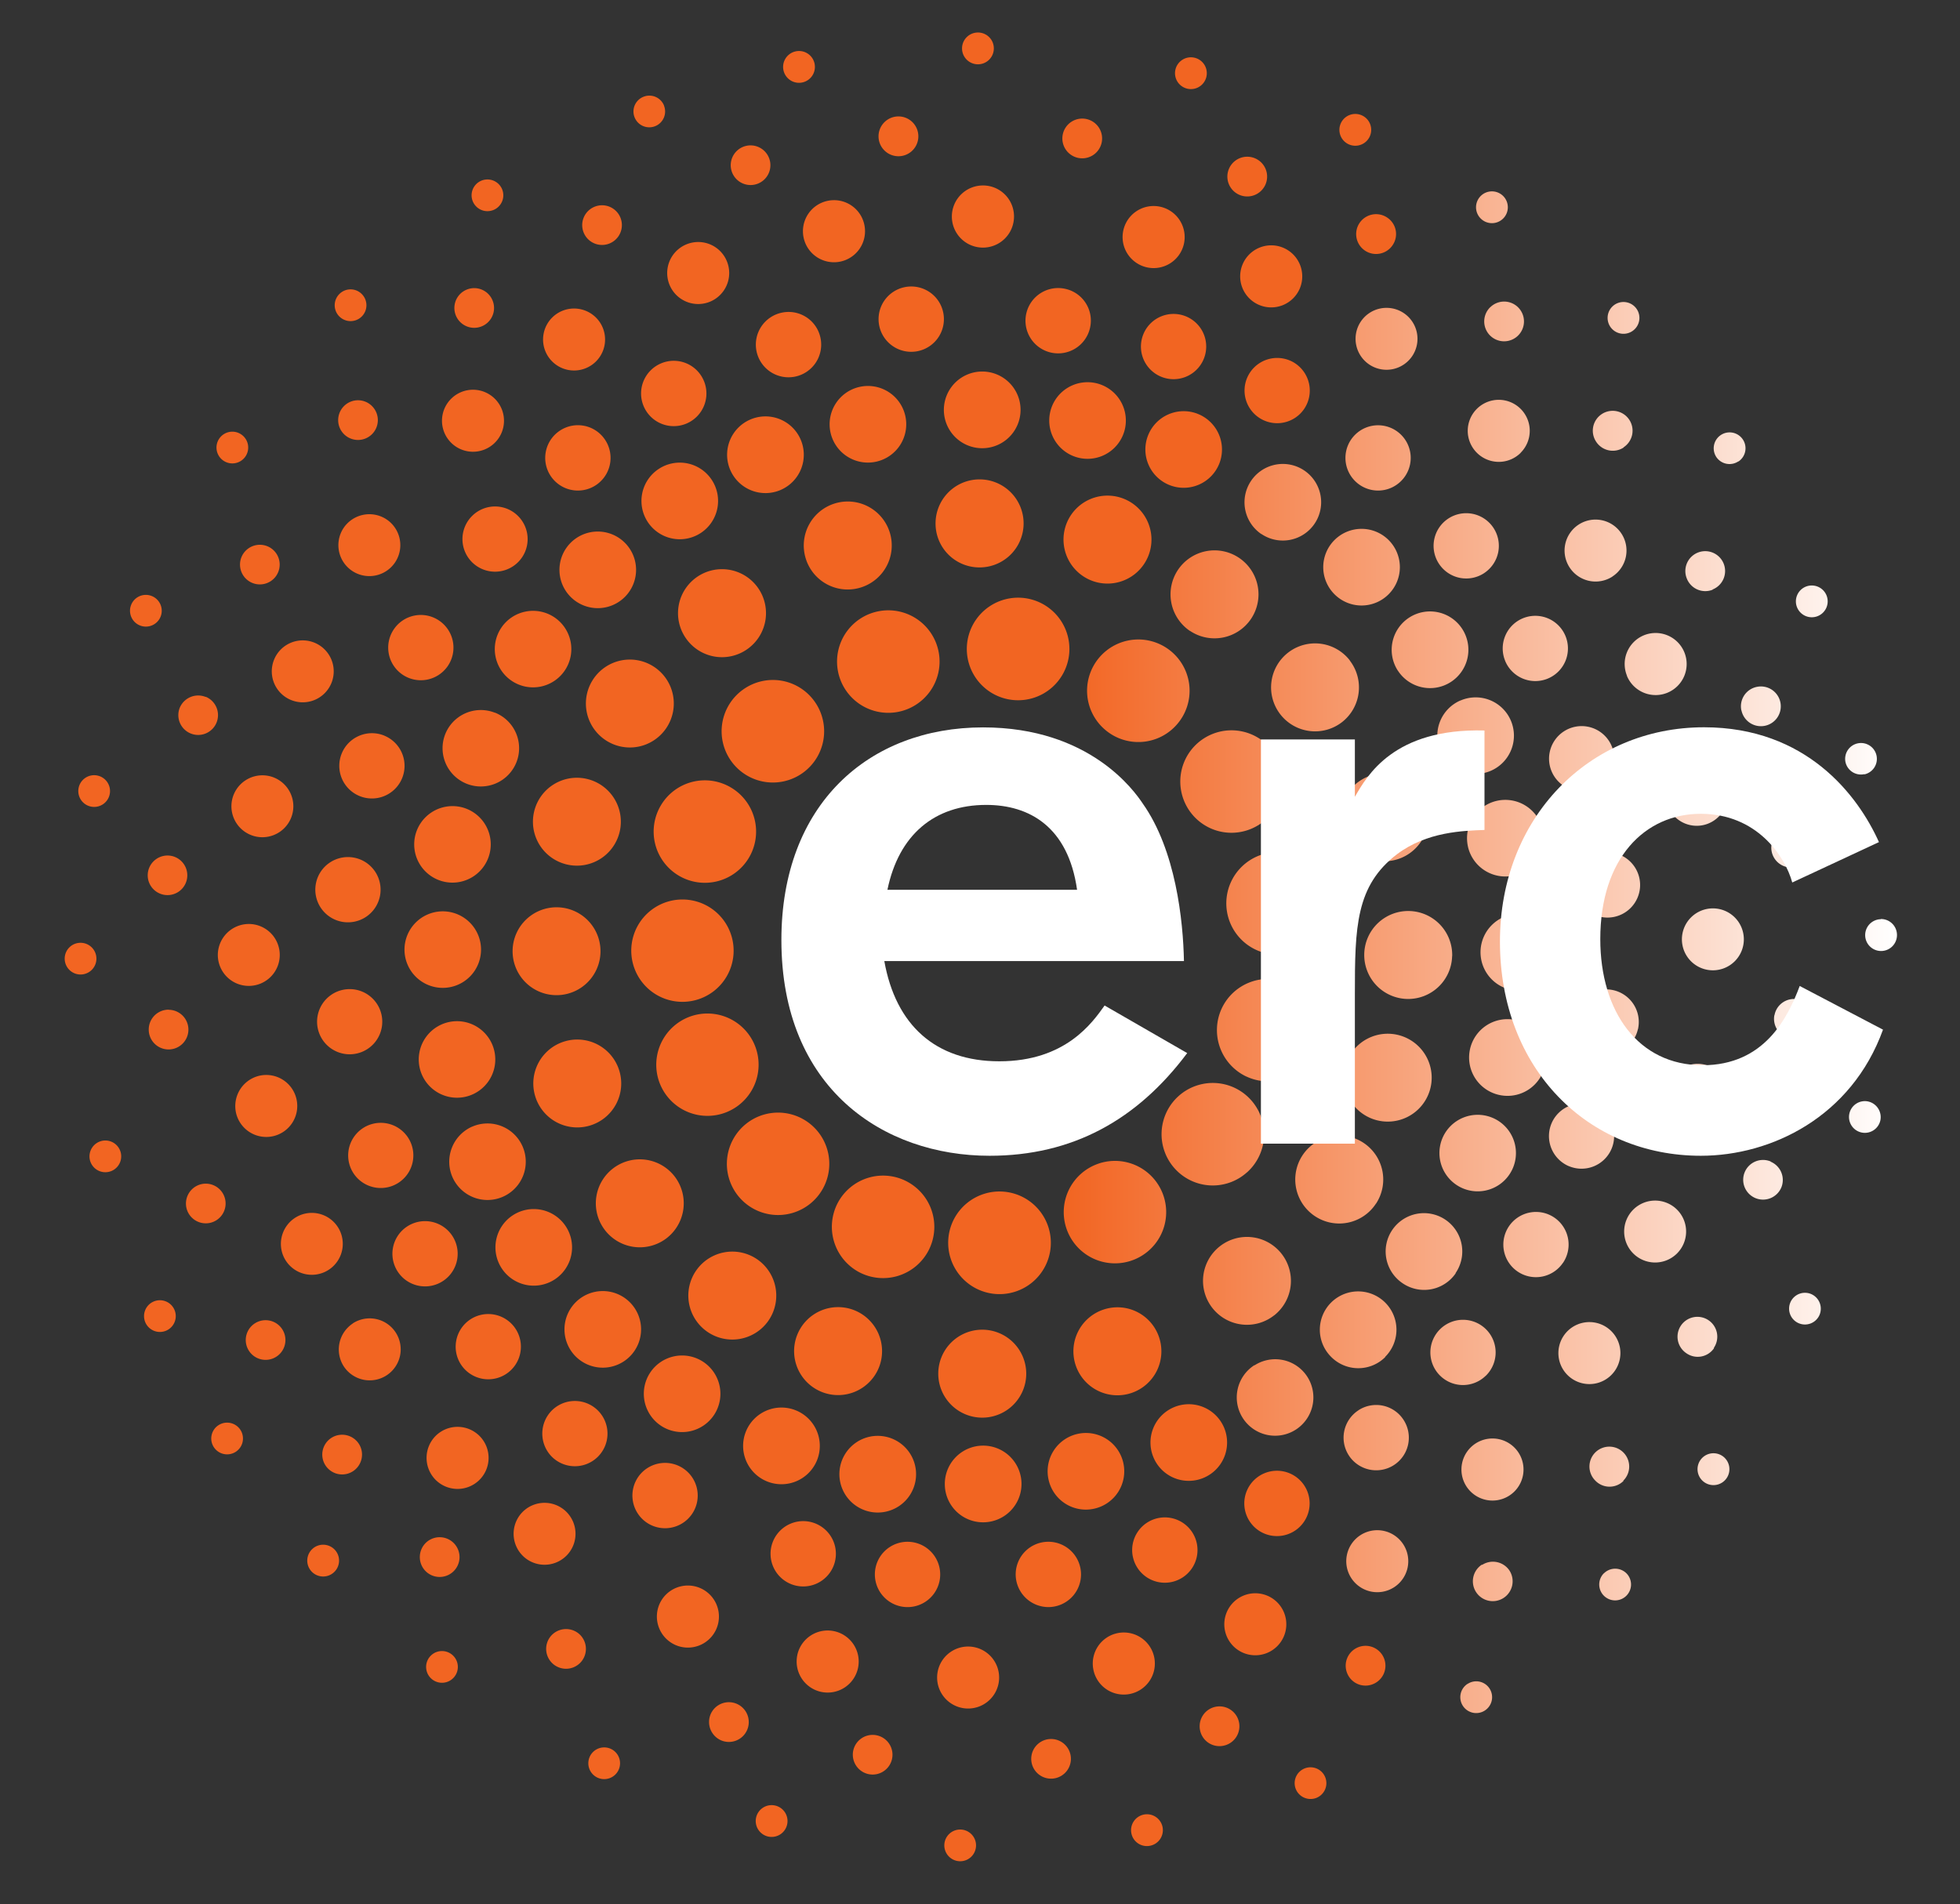 <svg xmlns="http://www.w3.org/2000/svg" xmlns:xlink="http://www.w3.org/1999/xlink" viewBox="0 0 517.75 503.14"><rect x="0" y="0" width="517.75" height="503.14" fill="#333333" stroke="none"/><defs><style>.cls-1{fill:url(#linear-gradient);}.cls-2{fill:#f26522;}.cls-3{fill:#fff;}</style><linearGradient id="linear-gradient" x1="281.59" y1="251.6" x2="501.08" y2="251.6" gradientUnits="userSpaceOnUse"><stop offset="0" stop-color="#f26522"/><stop offset="1" stop-color="#fff"/></linearGradient></defs><title>READCHINA logos</title><g id="Layer_15" data-name="Layer 15"><path id="SVGID" class="cls-1" d="M311,191.28A13.54,13.54,0,1,0,292,192.87,13.5,13.5,0,0,0,311,191.28M331,218.76a13.53,13.53,0,1,0-18-6.67A13.5,13.5,0,0,0,331,218.76Zm6.64,6.38A13.53,13.53,0,1,0,351,238.8,13.53,13.53,0,0,0,337.62,225.14Zm-8.42,59.27a13.53,13.53,0,1,0-6.48-18A13.57,13.57,0,0,0,329.2,284.41Zm.22,25.31a13.54,13.54,0,1,0-19.13-1A13.51,13.51,0,0,0,329.42,309.72Zm-39.09-2.34a13.53,13.53,0,1,0,17.06,8.74A13.53,13.53,0,0,0,290.33,307.38Zm46.26,40.13a11.61,11.61,0,1,0-16.33-1.91A11.6,11.6,0,0,0,336.59,347.51Zm47-94.92a11.62,11.62,0,1,0-11.87,11.34A11.62,11.62,0,0,0,383.59,252.59ZM363,295.77a11.61,11.61,0,1,0-7.46-14.63A11.63,11.63,0,0,0,363,295.77Zm.5,22.22a11.62,11.62,0,1,0-16.1,3.36A11.58,11.58,0,0,0,363.47,318Zm5.76-91a11.61,11.61,0,1,0-14.61-7.48A11.62,11.62,0,0,0,369.23,227Zm-12.68-52.49a11.62,11.62,0,1,0-2.06,16.28A11.63,11.63,0,0,0,356.55,174.51Zm-42.23-7.82a11.62,11.62,0,1,0-3.2-16.09A11.66,11.66,0,0,0,314.32,166.69Zm18.84-25.61a10.12,10.12,0,1,0-2.73-14A10.14,10.14,0,0,0,333.16,141.08ZM366.82,157a10.12,10.12,0,1,0-14.31,0A10.09,10.09,0,0,0,366.82,157Zm2.43,20.17a10.13,10.13,0,1,0,3-14A10.14,10.14,0,0,0,369.25,177.19Zm16.53,7.9a10.12,10.12,0,1,0,13.31,5.28A10.1,10.1,0,0,0,385.78,185.09Zm2,38.66a10.12,10.12,0,1,0,7.58-12.14A10.13,10.13,0,0,0,387.79,223.75Zm23.59,28a10.14,10.14,0,1,0-10.23,10A10.11,10.11,0,0,0,411.38,251.73Zm-3.25,29.73a10.13,10.13,0,1,0-12,7.85A10.11,10.11,0,0,0,408.13,281.46ZM386.5,314a10.11,10.11,0,1,0-5.51-13.2A10.13,10.13,0,0,0,386.5,314Zm-2,22.36A10.12,10.12,0,1,0,370.45,339,10.1,10.1,0,0,0,384.54,336.4Zm-18.61,22.14a10.12,10.12,0,1,0-14.32-.07A10.09,10.09,0,0,0,365.93,358.54Zm-34.54,2.19a10.12,10.12,0,1,0,14,3.07A10.08,10.08,0,0,0,331.39,360.73ZM370.1,127.1a8.62,8.62,0,1,0-12.2-.06A8.6,8.6,0,0,0,370.1,127.1Zm22,24.28a8.62,8.62,0,1,0-12-2.45A8.61,8.61,0,0,0,392.11,151.38Zm5.48,23.19a8.62,8.62,0,1,0,4.73-11.23A8.62,8.62,0,0,0,397.59,174.57Zm21.93,34.32a8.61,8.61,0,1,0-10.15-6.76A8.62,8.62,0,0,0,419.52,208.89Zm5.17,16.3a8.62,8.62,0,1,0,8.57,8.68A8.64,8.64,0,0,0,424.69,225.19Zm8,46.75a8.62,8.62,0,1,0-10.32,6.48A8.6,8.6,0,0,0,432.66,271.94Zm-18.32,36.13a8.61,8.61,0,1,0-4.48-11.34A8.64,8.64,0,0,0,414.34,308.07Zm-1.48,25.58a8.62,8.62,0,1,0-12,2.29A8.61,8.61,0,0,0,412.86,333.65Zm-20.42,29.86a8.62,8.62,0,1,0-12.2-.21A8.6,8.6,0,0,0,392.44,363.51Zm-33.62,9.1a8.62,8.62,0,1,0,11.93,2.54A8.6,8.6,0,0,0,358.82,372.61ZM361.69,96.3A8.18,8.18,0,1,0,359.44,85,8.19,8.19,0,0,0,361.69,96.3Zm40,23.32a8.19,8.19,0,1,0-11.62-.05A8.19,8.19,0,0,0,401.72,119.62Zm24.22,32.71a8.18,8.18,0,1,0-11.33-2.47A8.19,8.19,0,0,0,425.94,152.33Zm3.85,26.23a8.2,8.2,0,1,0,4.43-10.69A8.2,8.2,0,0,0,429.79,178.56ZM449.9,218a8.19,8.19,0,1,0-9.72-6.34A8.2,8.2,0,0,0,449.9,218Zm2.49,22a8.18,8.18,0,1,0,8.26,8.12A8.17,8.17,0,0,0,452.39,240Zm-5.61,57.26a8.18,8.18,0,1,0-6.34-9.68A8.21,8.21,0,0,0,446.78,297.26Zm-6.37,20.59a8.18,8.18,0,1,0,4.33,10.74A8.17,8.17,0,0,0,440.41,317.85Zm-13.76,44.21a8.19,8.19,0,1,0-11.38,2.22A8.19,8.19,0,0,0,426.65,362.06Zm-38.11,20.31a8.2,8.2,0,1,0,11.6.18A8.2,8.2,0,0,0,388.54,382.37ZM359.4,405.58a8.19,8.19,0,1,0,11.32,2.49A8.19,8.19,0,0,0,359.4,405.58ZM397.56,57.15a4.2,4.2,0,1,0-5.85,1.06A4.2,4.2,0,0,0,397.56,57.15ZM431.79,87a4.19,4.19,0,0,0,.09-5.93,4.2,4.2,0,1,0-.09,5.93Zm27.42,34.94a4.2,4.2,0,1,0-5.82-1.18A4.2,4.2,0,0,0,459.21,121.89ZM477,155a4.2,4.2,0,1,0,5.48,2.28A4.21,4.21,0,0,0,477,155Zm15.5,49.59a4.19,4.19,0,1,0-5-3.23A4.19,4.19,0,0,0,492.48,204.54Zm4.36,38.27a4.2,4.2,0,1,0,4.24,4.15A4.21,4.21,0,0,0,496.84,242.81ZM493.41,291a4.19,4.19,0,1,0,3.32,4.92A4.24,4.24,0,0,0,493.41,291Zm-14.92,50.92a4.19,4.19,0,1,0,2.13,5.54A4.21,4.21,0,0,0,478.49,341.92Zm-29.27,43.77a4.21,4.21,0,1,0,5.87-.94A4.21,4.21,0,0,0,449.22,385.69Zm-25.57,30a4.2,4.2,0,1,0,6,0A4.23,4.23,0,0,0,423.65,415.72Zm-36,29.2a4.2,4.2,0,1,0,5.82,1.22A4.18,4.18,0,0,0,387.64,444.92Zm6-363.72a5.25,5.25,0,1,0,7.42.08A5.23,5.23,0,0,0,393.64,81.2Zm35.25,37a5.25,5.25,0,1,0-7.28-1.49A5.24,5.24,0,0,0,428.89,118.24Zm23.51,37.57a5.25,5.25,0,1,0-6.84-2.93A5.24,5.24,0,0,0,452.4,155.81Zm7.6,31.9a5.25,5.25,0,1,0,4.1-6.17A5.23,5.23,0,0,0,460,187.71Zm13,31.08a5.24,5.24,0,1,0,5.37,5.14A5.23,5.23,0,0,0,473,218.79Zm-4.29,49.47a5.25,5.25,0,1,0,6.14-4.16A5.22,5.22,0,0,0,468.74,268.26Zm-1,38.67a5.24,5.24,0,1,0,2.85,6.83A5.24,5.24,0,0,0,467.74,306.93Zm-15,49.26a5.25,5.25,0,1,0-7.31,1.37A5.22,5.22,0,0,0,452.78,356.19Zm-23.92,35.08a5.25,5.25,0,1,0-7.43-.06A5.22,5.22,0,0,0,428.86,391.27Zm-37.34,22.18a5.25,5.25,0,1,0,7.27,1.55A5.26,5.26,0,0,0,391.52,413.45Z"/><path class="cls-2" d="M282,175.08a13.55,13.55,0,1,1-9.41-16.67A13.55,13.55,0,0,1,282,175.08"/><path class="cls-2" d="M250.52,327.18a13.56,13.56,0,1,1,12.28,14.68,13.57,13.57,0,0,1-12.28-14.68"/><path class="cls-2" d="M221.29,317.83a13.54,13.54,0,1,1,5.65,18.28,13.58,13.58,0,0,1-5.65-18.28"/><path class="cls-2" d="M197.11,296.9a13.53,13.53,0,1,1-2.17,19,13.54,13.54,0,0,1,2.17-19"/><path class="cls-2" d="M183.4,268.23a13.52,13.52,0,1,1-9.59,16.56,13.55,13.55,0,0,1,9.59-16.56"/><path class="cls-2" d="M182.07,237.77a13.52,13.52,0,1,1-15.2,11.63,13.52,13.52,0,0,1,15.2-11.63"/><path class="cls-2" d="M193.18,208.12a13.53,13.53,0,1,1-18.59,4.64,13.5,13.5,0,0,1,18.59-4.64"/><path class="cls-2" d="M215.17,185.32a13.54,13.54,0,1,1-18.91-3.11,13.51,13.51,0,0,1,18.91,3.11"/><path class="cls-2" d="M248,172.51a13.54,13.54,0,1,1-15.6-11.07A13.53,13.53,0,0,1,248,172.51"/><path class="cls-2" d="M271.09,362.91a11.62,11.62,0,1,1-11.64-11.6,11.63,11.63,0,0,1,11.64,11.6"/><path class="cls-2" d="M306.19,353.34a11.62,11.62,0,1,1-14.7-7.34,11.59,11.59,0,0,1,14.7,7.34"/><path class="cls-2" d="M247.14,137.91a11.63,11.63,0,1,1,11.24,12,11.59,11.59,0,0,1-11.24-12"/><path class="cls-2" d="M281.53,138.88a11.62,11.62,0,1,1,7.32,14.7,11.64,11.64,0,0,1-7.32-14.7"/><path class="cls-2" d="M212.84,147.55a11.62,11.62,0,1,1,14.54,7.67,11.59,11.59,0,0,1-14.54-7.67"/><path class="cls-2" d="M181.45,169a11.62,11.62,0,1,1,16.28,2.27A11.59,11.59,0,0,1,181.45,169"/><path class="cls-2" d="M148.54,228.05a11.61,11.61,0,1,1,14.81-7.12,11.6,11.6,0,0,1-14.81,7.12"/><path class="cls-2" d="M159.79,195.43a11.61,11.61,0,1,1,16.17-3,11.59,11.59,0,0,1-16.17,3"/><path class="cls-2" d="M146.57,262.92a11.61,11.61,0,1,1,12.05-11.19,11.62,11.62,0,0,1-12.05,11.19"/><path class="cls-2" d="M155.76,297.4a11.61,11.61,0,1,1,7.87-14.4,11.6,11.6,0,0,1-7.87,14.4"/><path class="cls-2" d="M175.89,327.29a11.62,11.62,0,1,1,2.5-16.23,11.66,11.66,0,0,1-2.5,16.23"/><path class="cls-2" d="M232.31,360.94a11.62,11.62,0,1,1-6.92-14.88,11.64,11.64,0,0,1,6.92,14.88"/><path class="cls-2" d="M202.94,349a11.62,11.62,0,1,1-2.77-16.18A11.65,11.65,0,0,1,202.94,349"/><path class="cls-2" d="M269.59,108.27a10.13,10.13,0,1,1-10.14-10.11,10.12,10.12,0,0,1,10.14,10.11"/><path class="cls-2" d="M297.21,113.08a10.12,10.12,0,1,1-7.93-11.9,10.13,10.13,0,0,1,7.93,11.9"/><path class="cls-2" d="M322.07,122.53a10.12,10.12,0,1,1-5.61-13.16,10.13,10.13,0,0,1,5.61,13.16"/><path class="cls-2" d="M116.85,240.78a10.11,10.11,0,1,1-10,10.19,10.12,10.12,0,0,1,10-10.19"/><path class="cls-2" d="M121.45,213.16a10.11,10.11,0,1,1-11.85,8,10.13,10.13,0,0,1,11.85-8"/><path class="cls-2" d="M130.74,188.28A10.11,10.11,0,1,1,117.6,194a10.11,10.11,0,0,1,13.14-5.69"/><path class="cls-2" d="M146.39,163.06a10.11,10.11,0,1,1-14,2.84,10.12,10.12,0,0,1,14-2.84"/><path class="cls-2" d="M165,143.34a10.12,10.12,0,1,1-14.33.14,10.12,10.12,0,0,1,14.33-.14"/><path class="cls-2" d="M188,126.76a10.12,10.12,0,1,1-14-2.86,10.11,10.11,0,0,1,14,2.86"/><path class="cls-2" d="M211.47,116.06a10.13,10.13,0,1,1-13.36-5.18,10.12,10.12,0,0,1,13.36,5.18"/><path class="cls-2" d="M239.11,109.73a10.12,10.12,0,1,1-12.22-7.47,10.11,10.11,0,0,1,12.22,7.47"/><path class="cls-2" d="M249.58,392.2a10.13,10.13,0,1,1,10.2,10,10.1,10.1,0,0,1-10.2-10"/><path class="cls-2" d="M221.91,387.59a10.13,10.13,0,1,1,8,11.84,10.14,10.14,0,0,1-8-11.84"/><path class="cls-2" d="M197,378.31a10.13,10.13,0,1,1,5.7,13.12,10.13,10.13,0,0,1-5.7-13.12"/><path class="cls-2" d="M171.73,362.68a10.12,10.12,0,1,1,2.86,14,10.14,10.14,0,0,1-2.86-14"/><path class="cls-2" d="M152,344.14a10.12,10.12,0,1,1,.13,14.3,10.13,10.13,0,0,1-.13-14.3"/><path class="cls-2" d="M135.41,321.12a10.12,10.12,0,1,1-2.87,14,10.12,10.12,0,0,1,2.87-14"/><path class="cls-2" d="M124.7,297.68A10.11,10.11,0,1,1,119.52,311a10.14,10.14,0,0,1,5.18-13.33"/><path class="cls-2" d="M118.37,270.08a10.11,10.11,0,1,1-7.48,12.18,10.12,10.12,0,0,1,7.48-12.18"/><path class="cls-2" d="M304.68,385A10.12,10.12,0,1,1,318,390.43,10.1,10.1,0,0,1,304.68,385"/><path class="cls-2" d="M277,391A10.12,10.12,0,1,1,289,398.61,10.08,10.08,0,0,1,277,391"/><path class="cls-2" d="M249.34,84.31a8.63,8.63,0,1,1-8.63-8.62,8.62,8.62,0,0,1,8.63,8.62"/><path class="cls-2" d="M287.92,86.71a8.63,8.63,0,1,1-6.39-10.37,8.59,8.59,0,0,1,6.39,10.37"/><path class="cls-2" d="M317.88,95.07a8.62,8.62,0,1,1-4.34-11.37,8.61,8.61,0,0,1,4.34,11.37"/><path class="cls-2" d="M344.49,108.06a8.62,8.62,0,1,1-2.27-12,8.64,8.64,0,0,1,2.27,12"/><path class="cls-2" d="M329.33,400.47a8.63,8.63,0,1,1,11.25,4.73,8.62,8.62,0,0,1-11.25-4.73"/><path class="cls-2" d="M299.24,411.24A8.63,8.63,0,1,1,309.37,418a8.62,8.62,0,0,1-10.13-6.79"/><path class="cls-2" d="M268.3,416A8.63,8.63,0,1,1,277,424.6,8.66,8.66,0,0,1,268.3,416"/><path class="cls-2" d="M231.3,414.13a8.63,8.63,0,1,1,6.56,10.27,8.64,8.64,0,0,1-6.56-10.27"/><path class="cls-2" d="M204.17,407.3a8.63,8.63,0,1,1,4.75,11.21,8.63,8.63,0,0,1-4.75-11.21"/><path class="cls-2" d="M168.64,390.14a8.63,8.63,0,1,1,2,12,8.65,8.65,0,0,1-2-12"/><path class="cls-2" d="M145.82,372.61a8.62,8.62,0,1,1-.13,12.18,8.66,8.66,0,0,1,.13-12.18"/><path class="cls-2" d="M124.25,348.59a8.62,8.62,0,1,1-2.48,11.93,8.64,8.64,0,0,1,2.48-11.93"/><path class="cls-2" d="M108.9,323.32a8.62,8.62,0,1,1-4.56,11.29,8.62,8.62,0,0,1,4.56-11.29"/><path class="cls-2" d="M98.63,296.88a8.61,8.61,0,1,1-6.43,10.36,8.62,8.62,0,0,1,6.43-10.36"/><path class="cls-2" d="M92.28,261.33a8.61,8.61,0,1,1-8.52,8.72,8.61,8.61,0,0,1,8.52-8.72"/><path class="cls-2" d="M93.61,226.61a8.62,8.62,0,1,1-10.15,6.77,8.62,8.62,0,0,1,10.15-6.77"/><path class="cls-2" d="M101.6,194.4A8.62,8.62,0,1,1,90.3,199a8.62,8.62,0,0,1,11.3-4.61"/><path class="cls-2" d="M116.05,164a8.62,8.62,0,1,1-12,2.24,8.6,8.6,0,0,1,12-2.24"/><path class="cls-2" d="M137,136.49a8.61,8.61,0,1,1-12.18-.28,8.58,8.58,0,0,1,12.18.28"/><path class="cls-2" d="M159.88,116.26a8.63,8.63,0,1,1-11.94-2.51,8.61,8.61,0,0,1,11.94,2.51"/><path class="cls-2" d="M185.93,100.61A8.63,8.63,0,1,1,174.64,96a8.61,8.61,0,0,1,11.29,4.62"/><path class="cls-2" d="M216.75,89.33a8.63,8.63,0,1,1-10.15-6.74,8.6,8.6,0,0,1,10.15,6.74"/><path class="cls-2" d="M228.34,59.46a8.2,8.2,0,1,1-9.65-6.41,8.18,8.18,0,0,1,9.65,6.41"/><path class="cls-2" d="M267.86,57.21A8.21,8.21,0,1,1,259.71,49a8.18,8.18,0,0,1,8.15,8.24"/><path class="cls-2" d="M312.71,64.57a8.2,8.2,0,1,1-6-9.9,8.21,8.21,0,0,1,6,9.9"/><path class="cls-2" d="M343.33,76.27a8.2,8.2,0,1,1-4.25-10.77,8.21,8.21,0,0,1,4.25,10.77"/><path class="cls-2" d="M324,432.19a8.19,8.19,0,1,1,10.65,4.55A8.18,8.18,0,0,1,324,432.19"/><path class="cls-2" d="M288.82,441.1a8.2,8.2,0,1,1,9.62,6.46,8.18,8.18,0,0,1-9.62-6.46"/><path class="cls-2" d="M247.55,443.05a8.19,8.19,0,1,1,8,8.35,8.19,8.19,0,0,1-8-8.35"/><path class="cls-2" d="M210.62,437.24A8.2,8.2,0,1,1,216.9,447a8.21,8.21,0,0,1-6.28-9.73"/><path class="cls-2" d="M174.2,423.82a8.2,8.2,0,1,1,4.21,10.79,8.22,8.22,0,0,1-4.21-10.79"/><path class="cls-2" d="M137.3,400.33a8.18,8.18,0,1,1,1.64,11.45,8.2,8.2,0,0,1-1.64-11.45"/><path class="cls-2" d="M115.12,379.33a8.2,8.2,0,1,1-.15,11.55,8.24,8.24,0,0,1,.15-11.55"/><path class="cls-2" d="M93.18,349.65A8.19,8.19,0,1,1,90.81,361a8.23,8.23,0,0,1,2.37-11.32"/><path class="cls-2" d="M79.08,321.14a8.18,8.18,0,1,1-4.2,10.78,8.21,8.21,0,0,1,4.2-10.78"/><path class="cls-2" d="M68.58,284.2a8.19,8.19,0,1,1-6.25,9.74,8.23,8.23,0,0,1,6.25-9.74"/><path class="cls-2" d="M65.66,244.12a8.18,8.18,0,1,1-8.12,8.24,8.21,8.21,0,0,1,8.12-8.24"/><path class="cls-2" d="M70.93,205a8.18,8.18,0,1,1-9.64,6.41A8.19,8.19,0,0,1,70.93,205"/><path class="cls-2" d="M83.11,169.82a8.18,8.18,0,1,1-10.7,4.44,8.17,8.17,0,0,1,10.7-4.44"/><path class="cls-2" d="M102.1,137.22a8.18,8.18,0,1,1-11.35,2.29,8.2,8.2,0,0,1,11.35-2.29"/><path class="cls-2" d="M130.86,105.5a8.19,8.19,0,1,1-11.57-.26,8.18,8.18,0,0,1,11.57.26"/><path class="cls-2" d="M158.47,85.17a8.19,8.19,0,1,1-11.36-2.29,8.2,8.2,0,0,1,11.36,2.29"/><path class="cls-2" d="M192,69a8.19,8.19,0,1,1-10.7-4.43A8.17,8.17,0,0,1,192,69"/><path class="cls-2" d="M242.59,36a5.26,5.26,0,1,1-5.25-5.24A5.25,5.25,0,0,1,242.59,36"/><path class="cls-2" d="M262.53,12.79a4.2,4.2,0,1,1-4.19-4.2,4.19,4.19,0,0,1,4.19,4.2"/><path class="cls-2" d="M318.67,20.33a4.2,4.2,0,1,1-3.08-5.07,4.2,4.2,0,0,1,3.08,5.07"/><path class="cls-2" d="M361.83,36.06a4.2,4.2,0,1,1-2.06-5.57,4.2,4.2,0,0,1,2.06,5.57"/><path class="cls-2" d="M342.28,472.64a4.19,4.19,0,1,1,5.43,2.38,4.21,4.21,0,0,1-5.43-2.38"/><path class="cls-2" d="M298.85,484.3a4.2,4.2,0,1,1,4.88,3.37,4.17,4.17,0,0,1-4.88-3.37"/><path class="cls-2" d="M249.45,487.45a4.19,4.19,0,1,1,4.09,4.3,4.2,4.2,0,0,1-4.09-4.3"/><path class="cls-2" d="M199.75,480.13a4.2,4.2,0,1,1,3.1,5.08,4.21,4.21,0,0,1-3.1-5.08"/><path class="cls-2" d="M155.81,464.08a4.19,4.19,0,1,1,2,5.57,4.19,4.19,0,0,1-2-5.57"/><path class="cls-2" d="M113.41,437.88a4.19,4.19,0,1,1,.83,5.88,4.19,4.19,0,0,1-.83-5.88"/><path class="cls-2" d="M82.5,409.25a4.2,4.2,0,1,1-.21,5.93,4.2,4.2,0,0,1,.21-5.93"/><path class="cls-2" d="M57.72,376.54a4.19,4.19,0,1,1-1.24,5.8,4.19,4.19,0,0,1,1.24-5.8"/><path class="cls-2" d="M40.54,343.89a4.19,4.19,0,1,1-2.13,5.53,4.19,4.19,0,0,1,2.13-5.53"/><path class="cls-2" d="M26.86,301.44a4.19,4.19,0,1,1-3.12,5,4.2,4.2,0,0,1,3.12-5"/><path class="cls-2" d="M21.25,249.09a4.19,4.19,0,1,1-4.16,4.23,4.18,4.18,0,0,1,4.16-4.23"/><path class="cls-2" d="M25.62,204.88a4.19,4.19,0,1,1-4.87,3.38,4.18,4.18,0,0,1,4.87-3.38"/><path class="cls-2" d="M40.13,157.49a4.19,4.19,0,1,1-5.48,2.3,4.18,4.18,0,0,1,5.48-2.3"/><path class="cls-2" d="M63.73,114.78a4.19,4.19,0,1,1-5.84,1.14,4.18,4.18,0,0,1,5.84-1.14"/><path class="cls-2" d="M95.61,77.73a4.19,4.19,0,1,1-5.93-.08,4.17,4.17,0,0,1,5.93.08"/><path class="cls-2" d="M132.28,49.32a4.19,4.19,0,1,1-5.8-1.23,4.2,4.2,0,0,1,5.8,1.23"/><path class="cls-2" d="M175.41,27.94A4.18,4.18,0,1,1,170,25.56a4.17,4.17,0,0,1,5.43,2.38"/><path class="cls-2" d="M215.18,16.84a4.2,4.2,0,1,1-4.94-3.28,4.19,4.19,0,0,1,4.94,3.28"/><path class="cls-2" d="M291,37.74A5.25,5.25,0,1,1,287,31.45,5.25,5.25,0,0,1,291,37.74"/><path class="cls-2" d="M334.22,48.89a5.25,5.25,0,1,1-2.55-7,5.25,5.25,0,0,1,2.55,7"/><path class="cls-2" d="M367.84,64.82a5.26,5.26,0,1,1-1.33-7.29,5.21,5.21,0,0,1,1.33,7.29"/><path class="cls-2" d="M355.87,442.08a5.25,5.25,0,1,1,6.85,2.86,5.21,5.21,0,0,1-6.85-2.86"/><path class="cls-2" d="M317,457.11a5.25,5.25,0,1,1,6.18,4.12,5.22,5.22,0,0,1-6.18-4.12"/><path class="cls-2" d="M272.41,464.62a5.24,5.24,0,1,1,5.16,5.31,5.23,5.23,0,0,1-5.16-5.31"/><path class="cls-2" d="M225.42,462.39a5.24,5.24,0,1,1,3.87,6.31,5.25,5.25,0,0,1-3.87-6.31"/><path class="cls-2" d="M187.73,452.88a5.25,5.25,0,1,1,2.71,6.91,5.29,5.29,0,0,1-2.71-6.91"/><path class="cls-2" d="M145.29,432.54a5.28,5.28,0,0,1,7.35-1.12,5.25,5.25,0,1,1-7.35,1.12"/><path class="cls-2" d="M112.57,407.54a5.25,5.25,0,1,1-.29,7.41,5.27,5.27,0,0,1,.29-7.41"/><path class="cls-2" d="M87.54,379.89a5.27,5.27,0,0,1,7.26,1.58,5.25,5.25,0,1,1-7.26-1.58"/><path class="cls-2" d="M68.11,349.22a5.24,5.24,0,1,1-2.77,6.88,5.24,5.24,0,0,1,2.77-6.88"/><path class="cls-2" d="M53.24,312.85a5.24,5.24,0,1,1-4,6.25,5.26,5.26,0,0,1,4-6.25"/><path class="cls-2" d="M44.54,266.79A5.24,5.24,0,1,1,39.29,272a5.24,5.24,0,0,1,5.25-5.24"/><path class="cls-2" d="M45.26,226.13a5.23,5.23,0,1,1-6.15,4.16,5.24,5.24,0,0,1,6.15-4.16"/><path class="cls-2" d="M54.34,184.09A5.24,5.24,0,1,1,47.48,187a5.28,5.28,0,0,1,6.86-2.86"/><path class="cls-2" d="M71.57,144.82a5.24,5.24,0,1,1-7.29,1.44,5.26,5.26,0,0,1,7.29-1.44"/><path class="cls-2" d="M98.35,107.37a5.24,5.24,0,1,1-7.42-.14,5.22,5.22,0,0,1,7.42.14"/><path class="cls-2" d="M129.69,78.56a5.24,5.24,0,1,1-7.25-1.6,5.22,5.22,0,0,1,7.25,1.6"/><path class="cls-2" d="M163.9,57.53a5.24,5.24,0,1,1-6.81-2.92,5.23,5.23,0,0,1,6.81,2.92"/><path class="cls-2" d="M203.42,42.69a5.24,5.24,0,1,1-6.13-4.19,5.25,5.25,0,0,1,6.13,4.19"/><path class="cls-3" d="M313.61,278.23c-13.27,17.74-30.38,27.13-52.2,27.13-28,0-55-17.73-55-57,0-35.89,23.11-56.18,53.28-56.18,28.24,0,40,16.88,42.15,20.08,8.77,12.39,10.7,31,10.91,41.66H233.6c3,16.87,13.47,26.48,30.38,26.48,17.54,0,24.6-10.25,27.81-14.74Zm-29.09-43.14c-2.36-16.67-12.63-22.43-24-22.43-13.69,0-23.11,7.9-26.1,22.43Z"/><path class="cls-3" d="M357.9,195.36v15.16c3.21-5.56,10.27-18.16,34.24-17.52v26.28c-5.56.21-15.19.43-23.11,6.41-10.9,8.33-11.13,19.22-11.13,36.95v39.52H333.08V195.36Z"/><path class="cls-3" d="M473.44,233.16c-1.92-7-9.41-18.15-24.17-18.15s-26.54,11.75-26.54,33.11c0,19.22,10.06,33.32,27,33.32,16.27,0,22.47-12.39,25.68-20.94l22,11.54c-8.34,23.07-29.52,33.32-48.13,33.32-29.75,0-53.06-22.85-53.06-56.6,0-32.69,23.52-56.61,53.91-56.61,27,0,40.65,17.94,46.21,30.34Z"/></g></svg>